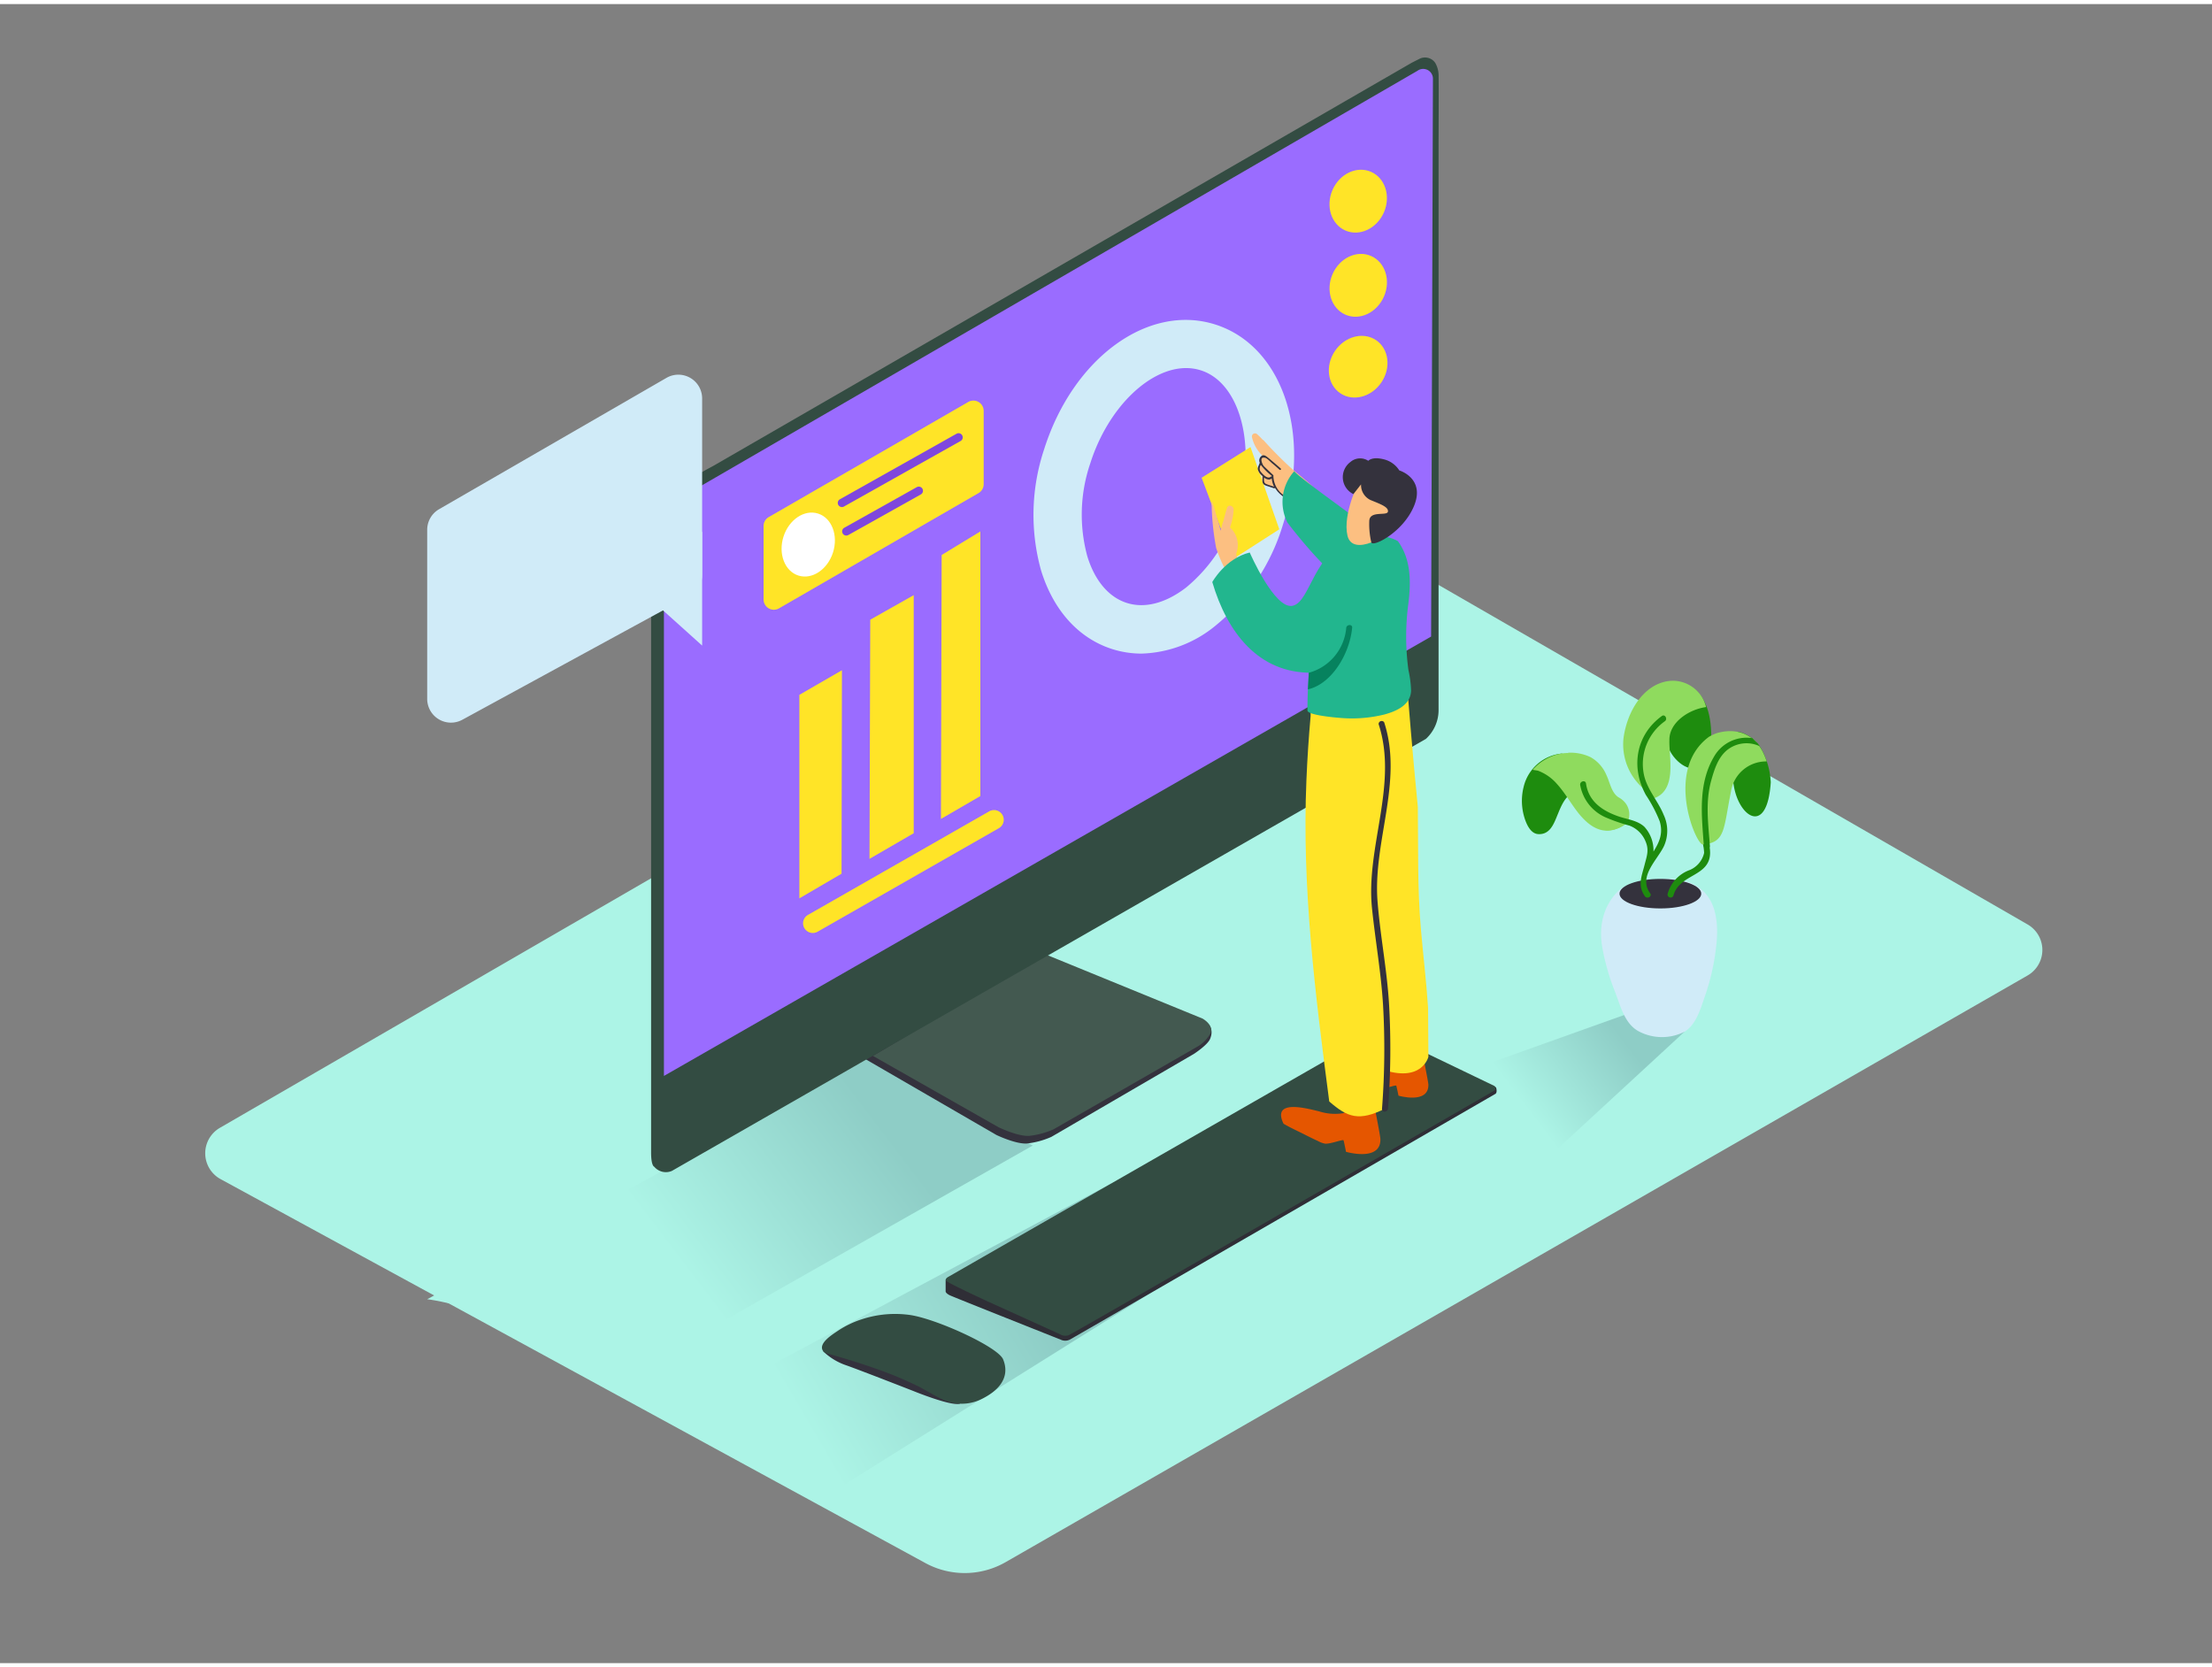 <svg id="Layer_1" data-name="Layer 1" xmlns="http://www.w3.org/2000/svg" xmlns:xlink="http://www.w3.org/1999/xlink" viewBox="0 0 400 300" width="406" height="306" class="illustration styles_illustrationTablet__1DWOa"><rect x="0" y="0" width="400" height="300" fill="#808080" stroke="none"/><defs><linearGradient id="linear-gradient" x1="274.42" y1="197.65" x2="291.62" y2="184.57" gradientUnits="userSpaceOnUse"><stop offset="0" stop-color="#acf4e6"></stop><stop offset="1" stop-color="#8ecdc6"></stop></linearGradient><linearGradient id="linear-gradient-2" x1="145.65" y1="256.8" x2="185.96" y2="233.19" xlink:href="#linear-gradient"></linearGradient><linearGradient id="linear-gradient-3" x1="122.66" y1="227.34" x2="157.79" y2="200.62" xlink:href="#linear-gradient"></linearGradient></defs><title>-</title><path d="M235.66,90.93l131,75.5a5.32,5.32,0,0,1,0,9.22L181.85,281.74a14.88,14.88,0,0,1-14.52.16L39.89,212.48a5.32,5.32,0,0,1-.12-9.28L237.46,88.8" fill="#acf4e6"></path><path d="M295.47,182.17l-42.59,15.21s-3.77,7.15,17.65,19.88l34.09-31.44" fill="url(#linear-gradient)"></path><polyline points="200.92 213.28 123.74 254.5 150.57 269.05 223.99 223.1" fill="url(#linear-gradient-2)"></polyline><path d="M157.86,190.2l-80.61,44s14,1.49,35.44,14.21l74.06-42" fill="url(#linear-gradient-3)"></path><path d="M188.52,173.18l29.85,11.2s1.25.81.45,2.75c-.46,1.11-2.93,2.71-2.93,2.71l-25.77,15a14.86,14.86,0,0,1-4.44,1.2c-2.06.12-5.51-1.55-5.51-1.55l-24-13.9Z" fill="#34323d"></path><path d="M188.94,171.79l28.52,11.66s2,1.09,1.47,2.57a6.16,6.16,0,0,1-2.55,2.59l-25.84,14.85a14.86,14.86,0,0,1-4.44,1.2c-2.06.12-5.51-1.55-5.51-1.55L157.86,190.2Z" fill="#435950"></path><path d="M121.49,211a2.75,2.75,0,0,1-3.19-.77s-.56-.11-.56-2.56V94a7,7,0,0,1,2.49-5.14,82.23,82.23,0,0,1,8.7-5.32L255.28,10.61l1.42-.72a2.23,2.23,0,0,1,2.82.72,4.54,4.54,0,0,1,.62,2.07c.05,1.19,0,12.68,0,12.68v102.3a7.07,7.07,0,0,1-2.3,5.22Z" fill="#334c42"></path><path d="M120.06,193.82V95.71c0-3.26.45-5.08,3-6.44L256.31,12.07a1.76,1.76,0,0,1,2.81,1.42l-.33,100.88Z" fill="#9a6cff"></path><path d="M148.83,243.59a11.19,11.19,0,0,0,4.29,2.59c2.81,1,12.11,4.64,12.11,4.64s6.58,2.69,8.28,2.28-19.37-9.51-19.37-9.51Z" fill="#34323d"></path><path d="M170.2,252.19a11.53,11.53,0,0,0,1.65.64,8.07,8.07,0,0,0,5.81-.66c4.22-2.14,4.67-4.87,3.73-7.11s-11.93-7.26-16.75-8a19.27,19.27,0,0,0-8.82.77,17.31,17.31,0,0,0-4.28,2.06c-.88.6-3.64,2.25-2.72,3.65a1.52,1.52,0,0,0,.91.51c3.6,1,7.19,2.13,10.7,3.45,2,.76,4,1.64,5.92,2.6C167.63,250.78,168.89,251.58,170.2,252.19Z" fill="#334c42"></path><path d="M171,230.67,171,232.8s0,.33.81.71,20,8,20,8a1.87,1.87,0,0,0,1.63,0c.81-.43,77-44.46,77-44.46s.37-.23.09-1.16l-1.19-.47" fill="#2f2e36"></path><path d="M171.54,230.12s-.75.36-.44.75,7.32,3.64,7.32,3.64l13.23,6a1.83,1.83,0,0,0,1.6.19c.86-.33,77-44.24,77-44.24a.62.62,0,0,0,.17-.58s0-.18-.38-.35-19.92-9.58-19.92-9.58a1.78,1.78,0,0,0-1.37-.07C248.19,186.18,171.54,230.12,171.54,230.12Z" fill="#334c42"></path><path d="M77.25,95.06v30.57a4.3,4.3,0,0,0,6.36,3.78L124.73,107a4.3,4.3,0,0,0,2.24-3.78V71.32a4.3,4.3,0,0,0-6.45-3.73L79.4,91.34A4.3,4.3,0,0,0,77.25,95.06Z" fill="#d0ebf8"></path><polyline points="126.97 95.36 126.97 116 118.19 108.1" fill="#d0ebf8"></polyline><ellipse cx="245.61" cy="35.65" rx="5.79" ry="5.07" transform="translate(114.94 246.64) rotate(-66.49)" fill="#ffe427"></ellipse><polygon points="144.55 124.91 144.55 161.71 152.18 157.25 152.25 120.46 144.55 124.91" fill="#ffe427"></polygon><polygon points="157.37 111.32 157.23 154.57 165.23 149.93 165.23 106.88 157.37 111.32" fill="#ffe427"></polygon><polygon points="170.28 99.62 170.15 147.35 177.28 143.21 177.28 95.36 170.28 99.62" fill="#ffe427"></polygon><ellipse cx="245.61" cy="50.86" rx="5.79" ry="5.07" transform="translate(101 255.79) rotate(-66.49)" fill="#ffe427"></ellipse><ellipse cx="245.61" cy="65.58" rx="5.79" ry="5.07" transform="translate(54.5 233.22) rotate(-56.21)" fill="#ffe427"></ellipse><path d="M206.43,117.45a17.49,17.49,0,0,1-5.31-.82c-6.07-1.93-10.63-7-12.85-14.18a37.46,37.46,0,0,1,.56-22c5.23-16.47,18.81-26.36,30.93-22.51S237.27,77.65,232,94.12h0a37.46,37.46,0,0,1-12.26,18.33A22,22,0,0,1,206.43,117.45Zm8.05-51.63c-6.66,0-14.13,7.18-17.32,17.22a28.69,28.69,0,0,0-.53,16.84c1.35,4.39,3.88,7.38,7.14,8.41s7,.05,10.68-2.76a28.68,28.68,0,0,0,9.27-14.06c3.62-11.4.59-23-6.6-25.25A8.68,8.68,0,0,0,214.48,65.82Z" fill="#d0ebf8"></path><path d="M145.22,166.22v0a1.76,1.76,0,0,0,2.63,1.52l32.78-18.72a1.76,1.76,0,0,0,.88-1.52h0a1.76,1.76,0,0,0-2.62-1.53L146.11,164.7A1.76,1.76,0,0,0,145.22,166.22Z" fill="#ffe427"></path><path d="M138.08,94.39v13.27a1.86,1.86,0,0,0,2.79,1.61l36.08-20.84a1.86,1.86,0,0,0,.93-1.61V73.56a1.86,1.86,0,0,0-2.79-1.61L139,92.77A1.86,1.86,0,0,0,138.08,94.39Z" fill="#ffe427"></path><ellipse cx="146.15" cy="97.72" rx="5.88" ry="4.7" transform="translate(8.8 207.47) rotate(-72.39)" fill="#fff"></ellipse><path d="M152.63,90.85,173.72,79a.75.75,0,0,0-.76-1.3L151.87,89.55a.75.75,0,0,0,.76,1.3Z" fill="#7f47dd"></path><path d="M153.42,96l13.11-7.34a.75.75,0,0,0-.76-1.3l-13.11,7.34a.75.75,0,0,0,.76,1.3Z" fill="#7f47dd"></path><polygon points="222.68 100.54 231.34 94.97 226.13 80.1 217.29 85.65 221.63 97.16 222.68 100.54" fill="#ffe427"></polygon><path d="M224.1,101.89l-.56-2.49a4.32,4.32,0,0,0-1.11-4.76,11.42,11.42,0,0,0,.65-3.26.47.47,0,0,0-.18-.41.56.56,0,0,0-1,.08c-.25.78-.46,1.57-.66,2.37a14.28,14.28,0,0,0-.51,1.8c-.13-.52-.27-1-.42-1.55v0a.5.5,0,0,0-.07-.19l-.13-.42q-.35-1.43-.83-2.82l0-.06a.4.4,0,0,0-.18-.21,46.72,46.72,0,0,0,.82,8.38,26.74,26.74,0,0,0,1.35,3.31.47.47,0,0,0,.17.18c.1.31.2.61.33.91l0,.06.08.28a.55.55,0,0,0,1,0c.37.24,1,0,.84-.48A.54.54,0,0,0,224.1,101.89Z" fill="#fcbf81"></path><path d="M237.59,87.61c.28-.17-3.43-3.1-3.75-3.38a69.23,69.23,0,0,1-5.31-5.32.47.47,0,0,0-.2-.13,11.82,11.82,0,0,0-1-1,.56.56,0,0,0-.93.54,6.52,6.52,0,0,0,1.85,3.29c-.18.36-.38.76-.53,1.16a.23.23,0,0,1,.15.22,1.69,1.69,0,0,1-.13.57,1.21,1.21,0,0,1-.16.36.27.27,0,0,1-.13.1,1.75,1.75,0,0,0,.75,1.32,2.23,2.23,0,0,0,.33,1.57l.06.05.09,0a16.32,16.32,0,0,1,2.28.78.25.25,0,0,1,0,.41,14.62,14.62,0,0,0,1.75.19.47.47,0,0,0,.36-.12l.26.14a.57.57,0,0,0,.84-.48.65.65,0,0,0,0-.2l.25.16a.64.64,0,0,0,.78.62.65.65,0,0,0,.55-.69.76.76,0,0,0-.06-.25l.59.51a.15.15,0,0,0,.26-.12.13.13,0,0,0,0-.07,8.71,8.71,0,0,1,.88,1C241.32,92.16,237.7,87.73,237.59,87.61Zm-2.41.56a.35.35,0,0,1-.42-.22.58.58,0,0,0,.43-.22h0a.15.15,0,0,0,.21-.08l0,0A.35.35,0,0,1,235.18,88.16Z" fill="#fcbf81"></path><path d="M236.84,87.72a6.07,6.07,0,0,1-1.91-1.23,1.17,1.17,0,0,0-1.68,0,6.84,6.84,0,0,1-.32-.88,1.23,1.23,0,0,0-2.37.65,6,6,0,0,0,1.87,3.12,10,10,0,0,0,3.22,1.54,1.26,1.26,0,0,0,1.54-1.42l.08-.11A1.24,1.24,0,0,0,236.84,87.72Z" fill="#fcbf81"></path><path d="M233.39,89.4a4.31,4.31,0,0,1-3.12-4.09.14.14,0,0,0,0-.11l0,0L229,84c-.18-.18-.37-.35-.53-.54s-.89-1.72.33-1.41c.37.09,1,.8,1.33,1.06s.84.72,1.25,1.09c.15.13.36-.08.22-.22q-1.13-1-2.34-2c-.38-.29-.76-.6-1.2-.22a1,1,0,0,0-.26,1.16c-.09.4-.4.78-.34,1.21a2.1,2.1,0,0,0,.69,1.07l.19.19a.15.15,0,0,0,0,.08c0,.5-.21,1.09.26,1.43a2.29,2.29,0,0,0,.65.28l1.12.37a.14.14,0,0,0,.18-.1,5,5,0,0,0,2.8,2.23C233.5,89.76,233.58,89.46,233.39,89.4Zm-5.31-4.72a.93.93,0,0,1-.23-1c0-.12.09-.24.14-.35a11.66,11.66,0,0,0,2,2s0,.07,0,.1a.14.14,0,0,0-.16,0C229.27,86,228.41,85.08,228.08,84.68Zm1,2.14a.64.64,0,0,1-.5-.56,3.38,3.38,0,0,1,0-.64c.43.32,1,.53,1.39.14a4.29,4.29,0,0,0,.43,1.52C230,87.12,229.5,87,229.06,86.82Z" fill="#34323d"></path><path d="M250.61,97.15c-.43-.78-15.69-11.42-16.57-12.68a8.31,8.31,0,0,0-1.23,9.29s8.22,11,12.8,12.23" fill="#22b68e"></path><path d="M219.22,104.51s2.35-4.27,6.77-5.34c0,0,4.55,10.47,7.82,9.62s3.63-9.82,11.09-12,2.08,24-7.64,24.12S221.88,113.56,219.22,104.51Z" fill="#22b68e"></path><path d="M248.13,197.24l-3.48,1.57a2,2,0,0,1-1.34,1.44.8.8,0,0,1-.48.32,9.42,9.42,0,0,1-4.31-.35c-1.76-.4-8.66-2.43-6.42,2.24,1.29.76,2.72,1.39,4,2.05.74.37,1.48.74,2.23,1.08a4.25,4.25,0,0,0,1.3.48c1,.07,3.25-.84,3.33-.6s.44,2.07.44,2.07,6.29,1.84,6.22-2.27C249.65,204.73,248.13,197.24,248.13,197.24Z" fill="#e55600"></path><path d="M251.29,191.4s-6.25-2.2-7.71-2.19-3.85.7-1.51,3.2c0,0,6.68,3.64,7.53,3.7s2.83-.73,2.9-.52.39,1.8.39,1.8,5.47,1.6,5.41-2c0-.47-1.33-7-1.33-7" fill="#e55600"></path><path d="M250.22,160.17c-.22-12.11-.78-24.27.81-36.32-.14-3.09,2-1.28,1.78-2.49-1.88-9.83-15.38,3.13-15.38,3.13-.55.52-.37,3.57-.43,4.27q-.52,5.79-.76,11.6c-.83,19.55,1.6,38.74,4.13,58.08,3.32,2.89,5.4,3.66,10.19,1.24,0-12.79-.12-25.58-.33-38.36Q250.23,160.74,250.22,160.17Z" fill="#ffe427"></path><path d="M258.24,181.49c-.31-4.81-.9-9.61-1.31-14.37-.63-7.3-.45-14.61-.54-21.92-.91-9.06-1.83-20.58-1.83-20.58l-7.5,2.09s-4.87,63.16,2.61,65.84,8.63-2.19,8.63-2.19S258.29,186.65,258.24,181.49Z" fill="#ffe427"></path><path d="M255.17,124.19a20.15,20.15,0,0,0-.48-3.77,44.91,44.91,0,0,1,0-12.1c.46-3.88.49-7.89-1.9-11.2-3.45-2-8.25-.21-11.16,1.93-3.93,2.9-5.25,22.59-5.2,28.68,0,.86,5.22,1.3,5.8,1.34a24.53,24.53,0,0,0,8.08-.6c1.88-.51,4.22-1.44,4.75-3.54A3.92,3.92,0,0,0,255.17,124.19Z" fill="#22b68e"></path><path d="M250.3,129.87a.55.55,0,0,0-1,.34c3.56,10.9-2.34,22.17-1.2,33.28.6,5.85,1.64,11.62,2,17.51a140.44,140.44,0,0,1-.19,18.77c-.05.7,1,.64,1.09-.05a140.44,140.44,0,0,0,.19-18.77c-.36-6.21-1.57-12.3-2.07-18.48C248.18,151.54,253.82,140.65,250.3,129.87Z" fill="#34323d"></path><path d="M243.44,112.82a9.22,9.22,0,0,1-6.78,8.1c0,.37-.12,2.67-.15,3,4.36-1,7.57-6.51,8-11.14C244.6,112.12,243.51,112.12,243.44,112.82Z" fill="#06825e"></path><path d="M246.07,86c-.33.07-3.32,6.26-2.4,10.13s7.58.2,9.33-2.65S252.28,84.63,246.07,86Z" fill="#fcbf81"></path><path d="M246.12,86.85a3,3,0,0,0,1.71,2.83c1.8.74,3.29,1.26,3.15,2.1s-3.29-.25-3.37,1.67a14.37,14.37,0,0,0,.36,3.86c.16,1,5.74-1.72,7.74-6.58s-2.45-6.35-2.67-6.4a4.58,4.58,0,0,0-2.76-2c-2.19-.57-2.85.26-2.85.26a2.68,2.68,0,0,0-3.24.22,3.41,3.41,0,0,0,.55,5.8Z" fill="#34323d"></path><path d="M283.55,135.38a8.38,8.38,0,0,1,4.08.8,6.63,6.63,0,0,1,2.88,3.28c.63,1.32.9,3.2,2.21,4a3.83,3.83,0,0,1,1.29,1.12,3.36,3.36,0,0,1,.4,3.13c-.58,1.16-3,1.87-4.09,1.66" fill="#8fdb5e"></path><path d="M282.48,135.52a7.87,7.87,0,0,0-6.95,6,10.39,10.39,0,0,0-.05,4.91c.31,1.3,1.08,3.56,2.67,3.66,2.15.13,2.84-1.88,3.52-3.53s1.39-3.47,3.11-4.12a4.63,4.63,0,0,1,5,1.12Z" fill="#1e8c0e"></path><path d="M292.31,144.25c-1.3-1.68-2.38-3.51-3.63-5.22a15.55,15.55,0,0,0-2.52-3c-3-1.45-6.75-.12-9,2.42.3.09.72.11,1,.19a8.51,8.51,0,0,1,3.42,2.42c1.32,1.46,2.35,3.25,3.52,4.81,1.9,2.52,4.42,4.6,7.67,3.09C294.85,147.95,293.22,145.43,292.31,144.25Z" fill="#8fdb5e"></path><path d="M302.85,122.64s6.73-.53,6.6,10.12-10.18,3.64-8-2.77" fill="#1e8c0e"></path><path d="M301.88,133.12c-.07-3.24,3.57-5.6,6.64-6a6.22,6.22,0,0,0-6.09-4.76c-4.61.12-8.06,4.8-8.84,10.32a10.56,10.56,0,0,0,3.39,9l2.22,1.9C303.3,142,301.78,136.07,301.88,133.12Z" fill="#8fdb5e"></path><path d="M320.21,140.73a14.06,14.06,0,0,0-1.56-5.78,6.37,6.37,0,0,0-4.38-3.39l-3.79,7.3s5.65-9.88,3.34-2.27,5.3,16.13,6.34,4.79C320.18,141.16,320.19,140.95,320.21,140.73Z" fill="#1e8c0e"></path><path d="M293.43,159.73s-5.06,3.3-3.66,11a42.32,42.32,0,0,0,2.25,7.82c1,2.51,1.7,5.74,4.23,7.16a9,9,0,0,0,8.37.11c2.17-1.33,2.95-4.34,3.74-6.58a40.85,40.85,0,0,0,1.94-8.51C312.7,152.1,293.43,159.73,293.43,159.73Z" fill="#d0ebf8"></path><ellipse cx="300.25" cy="160.86" rx="7.39" ry="2.67" fill="#34323d"></ellipse><path d="M300.85,146.62c-1-2.49-3-4.58-3.57-7.25a9.49,9.49,0,0,1,3.78-9.69c.56-.41,0-1.36-.55-.94-4.72,3.43-5.64,9.29-2.88,14.28a26,26,0,0,1,2.49,4.73c.68,2.22-.08,3.83-1.12,5.5a6.33,6.33,0,0,0-1.64-4.48c-1.23-1.14-3-1.33-4.56-1.84-2.94-1-5.53-2.67-6-6-.11-.69-1.16-.4-1.05.29a7.88,7.88,0,0,0,4.54,5.82,31.64,31.64,0,0,0,4.38,1.52,5.1,5.1,0,0,1,2.89,2.83c.7,1.61.22,2.71-.17,4.27-.51,2-1.32,3.76.07,5.68.41.56,1.36,0,.94-.55-2.21-3.05,1.32-6,2.52-8.58A6.75,6.75,0,0,0,300.85,146.62Z" fill="#1e8c0e"></path><path d="M314.48,139.93c-4.67-.82-7.85,2.79-7.57,7.31a17.14,17.14,0,0,0,.63,3.35,8.76,8.76,0,0,1,.62,2.9,4.41,4.41,0,0,1-2.67,3.12,6.36,6.36,0,0,0-3.94,4.33.55.55,0,0,0,1.05.29c1.08-4,6.6-3.38,6.64-7.74,0-2.13-1.11-4.12-1.24-6.25-.23-3.72,2.2-7,6.19-6.26C314.87,141.1,315.17,140.05,314.48,139.93Z" fill="#1e8c0e"></path><path d="M318.65,135c-1.81-3.34-5.1-4.12-8.32-3.13a10.61,10.61,0,0,0-1.3.63c-8.11,6-2.35,19.57-1.1,19.46,4.13-.34,3.7-2.77,5.09-9.57a6.42,6.42,0,0,1,6.45-5.44A12,12,0,0,0,318.65,135Z" fill="#8fdb5e"></path><path d="M316.87,132.74A6.76,6.76,0,0,0,310,136c-3,5-2.28,10.73-1.89,16.2.05.7,1.14.7,1.09,0-.29-4-.84-7.87.23-11.75.53-1.9,1.16-4,2.68-5.38a5.6,5.6,0,0,1,6.1-.87l-.41-.56C317.46,133.37,317.17,133.06,316.87,132.74Z" fill="#1e8c0e"></path></svg>